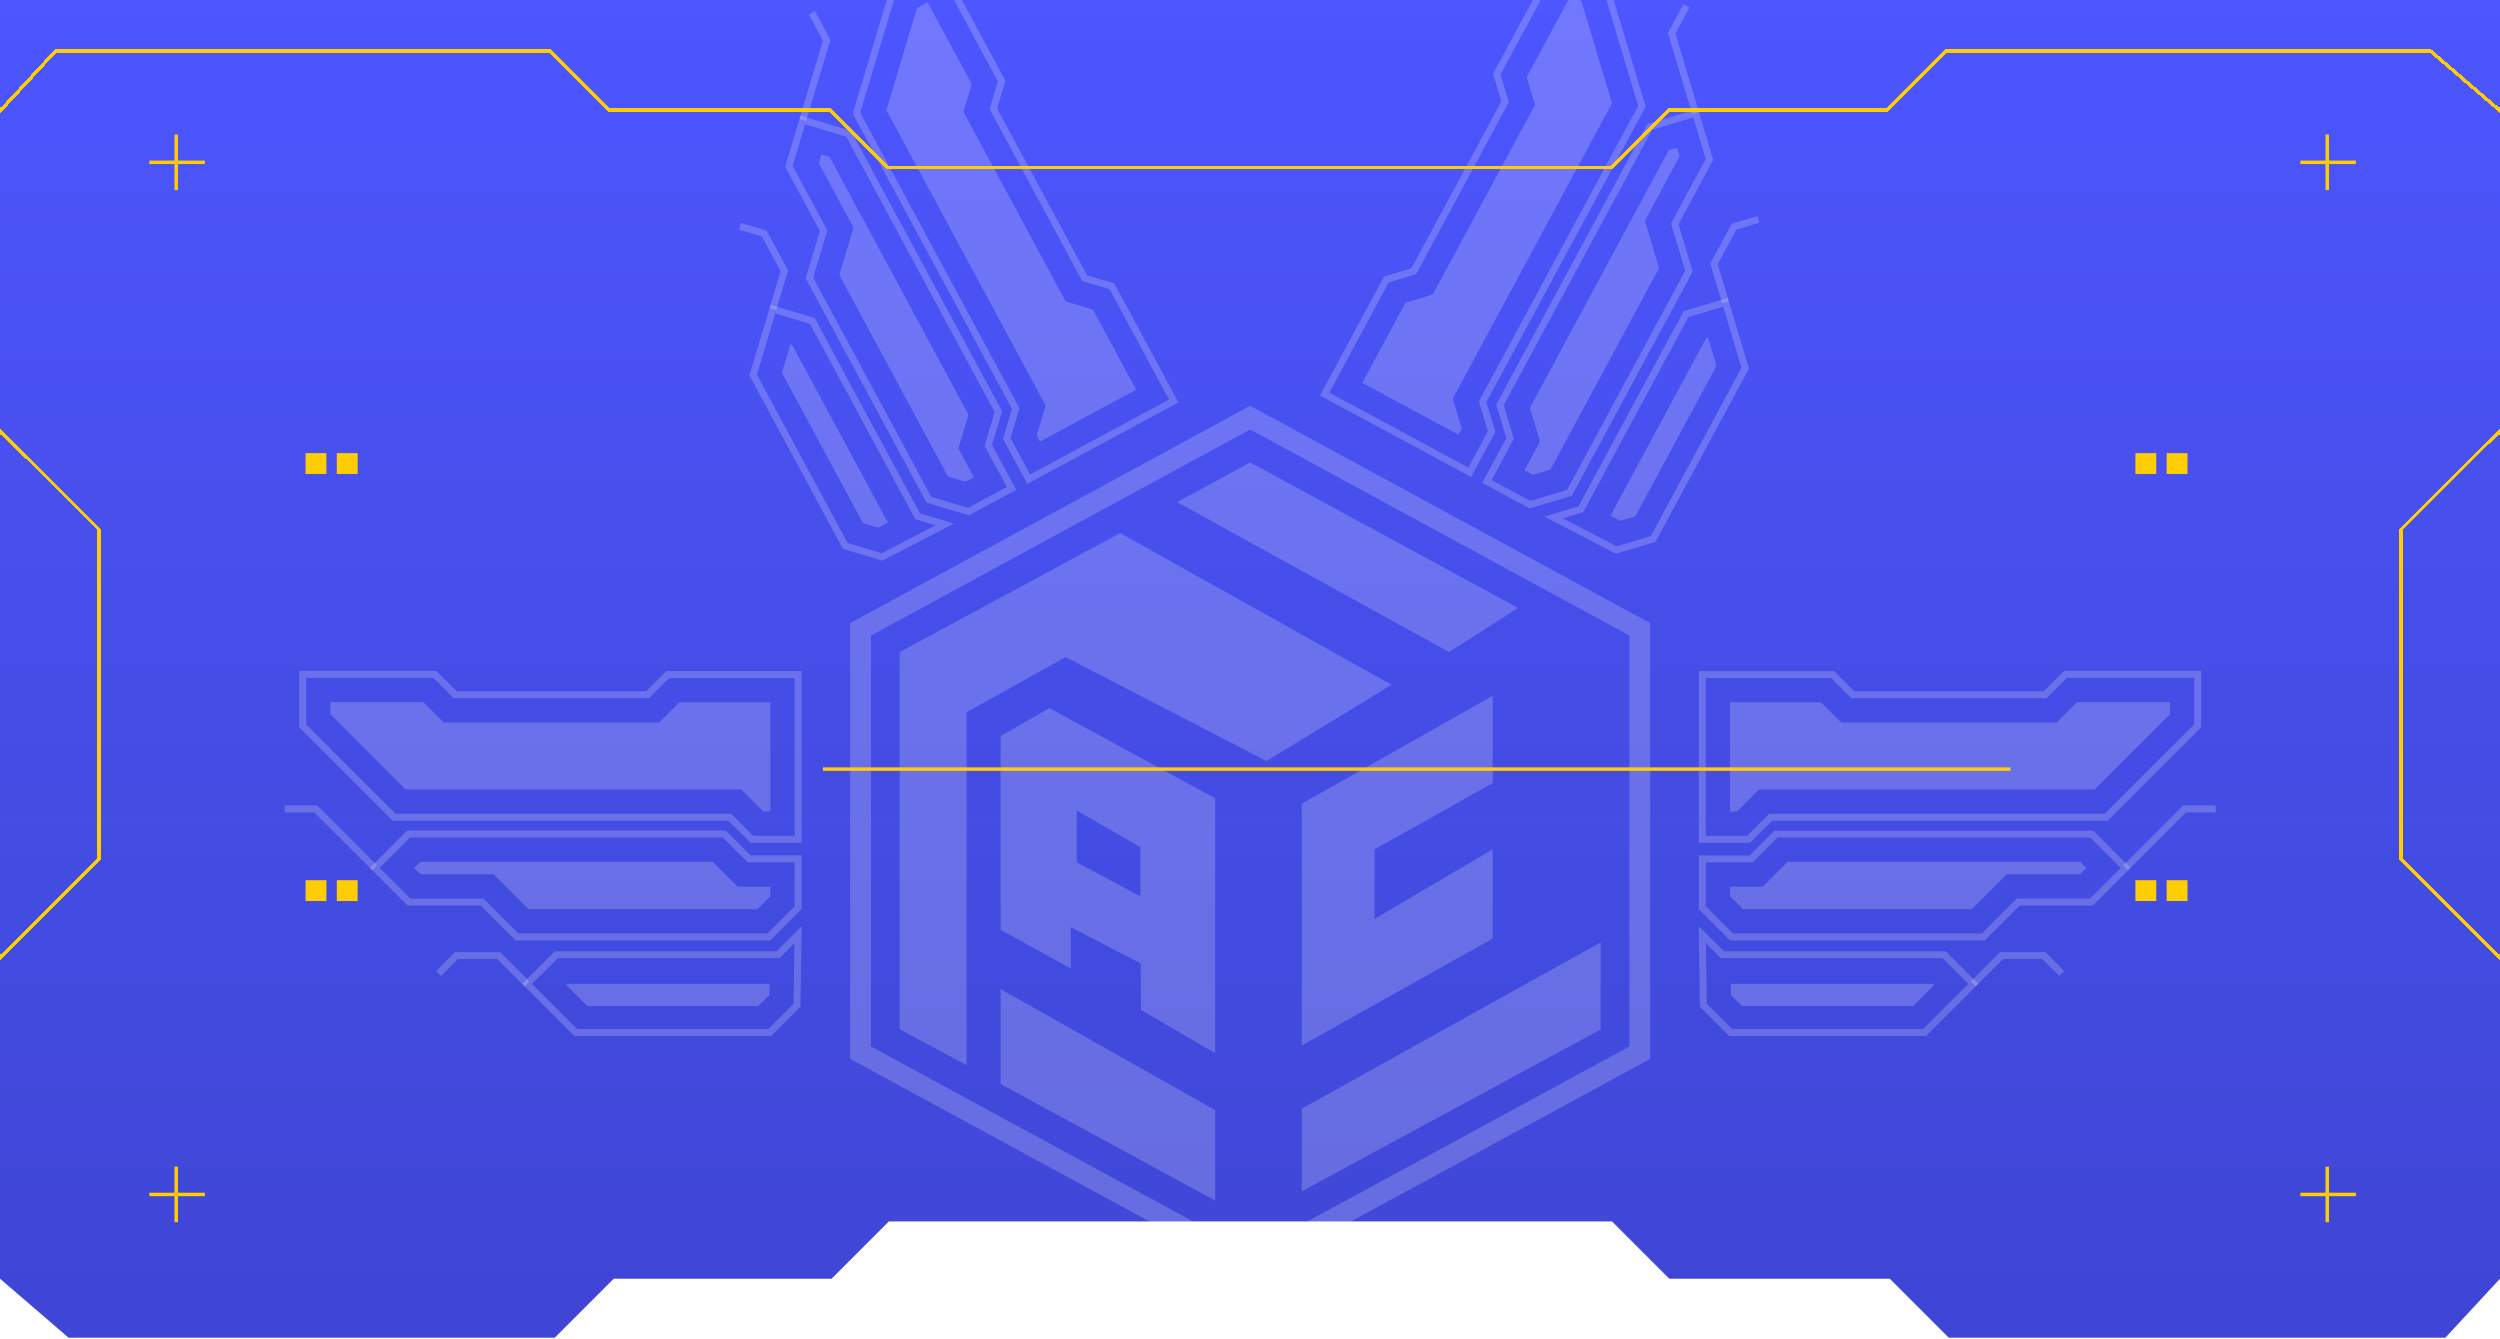 <svg width="1440" height="771" viewBox="0 0 1440 771" fill="none" xmlns="http://www.w3.org/2000/svg">
<path d="M1440 736.51L1408.5 770.51H1122.5L1088.5 736.51H961.5L928.5 703.51H512L479 736.51H353.5L319.5 770.51H39.5L0 736.51V0H1440V736.51Z" fill="#4D56FF"/>
<path d="M1440 736.51L1408.5 770.51H1122.5L1088.5 736.51H961.5L928.5 703.51H512L479 736.51H353.5L319.5 770.51H39.5L0 736.51V0H1440V736.51Z" fill="url(#paint0_linear_385_1075)" fill-opacity="0.2"/>
<g clip-path="url(#clip0_385_1075)">
<path d="M720.1 735.1L489.68 609.91V358.92L720.1 233.73L950.52 358.92V609.91L720.1 735.1ZM501.69 602.77L720.11 721.44L938.53 602.77V366.06L720.11 247.39L501.69 366.06V602.77Z" fill="white" fill-opacity="0.2"/>
<path d="M678 289.22L720.1 266.34L874.41 350.17L834.63 375.59L678 289.22Z" fill="white" fill-opacity="0.2"/>
<path d="M801.51 394.44L729.51 438.37L613.77 378.47L556.79 410.22V613.56L518.24 592.83V375.59L645.21 307.03L801.51 394.44Z" fill="white" fill-opacity="0.2"/>
<path d="M604.42 407.9L576.35 423.94V535.6L616.79 557.9V534.09L657.02 554.9L657.23 581.71L699.94 606.65V459.82L604.42 407.9ZM656.85 516.33L620.19 496.68V466.82L656.85 487.99V516.34V516.33Z" fill="white" fill-opacity="0.2"/>
<path d="M576.35 569.71V624.4L699.94 691.54V639.45L576.35 569.71Z" fill="white" fill-opacity="0.2"/>
<path d="M749.83 462.94V602.22L859.81 540.61V489.21L791.78 529.27V489.21L859.81 451.04V400.77L749.83 462.94Z" fill="white" fill-opacity="0.2"/>
<path d="M749.83 638.6L921.99 542.78V592.96L749.83 686.19V638.6Z" fill="white" fill-opacity="0.2"/>
<path d="M461.7 485.47H432.25L419.54 472.76H226.22L172.32 418.86V386.41H251.26L263.02 398.17H372.2L383.82 386.55H461.7V485.46V485.47ZM433.91 481.47H457.7V390.56H385.48L373.86 402.18H261.37L249.61 390.42H176.32V417.21L227.87 468.76H421.19L433.9 481.47H433.91Z" fill="white" fill-opacity="0.2"/>
<path d="M243.81 404.41L250.89 411.49L255.58 416.18H379.67L384.36 411.49L391.3 404.55H443.72V467.46H439.73L431.71 459.44L427.02 454.75H233.67L190.32 411.4V404.41H243.8" fill="white" fill-opacity="0.2"/>
<path d="M443.69 541.69H296.99L276.87 521.57H234.72L213.05 499.9L234.55 478.4H418.04L432.36 492.72H461.71V523.67L443.7 541.68L443.69 541.69ZM298.64 537.69H442.03L457.7 522.02V496.73H430.69L416.37 482.41H236.19L218.69 499.91L236.36 517.58H278.51L298.63 537.7L298.64 537.69Z" fill="white" fill-opacity="0.2"/>
<path d="M410.57 496.4L420.21 506.04L424.9 510.73H443.71V516.23L436.24 523.7H304.45L289.02 508.27L284.33 503.58H242.18L238.51 499.91L242.01 496.41H410.59" fill="white" fill-opacity="0.2"/>
<path d="M444.23 596.73H330.79L300.77 566.71L319.54 547.94H447.29L461.77 533.46L461.04 579.91L444.22 596.73H444.23ZM332.45 592.73H442.57L457.07 578.23L457.62 543.27L448.95 551.94H321.2L306.43 566.71L332.45 592.73Z" fill="white" fill-opacity="0.2"/>
<path d="M443.27 566.72L443.17 573.12L436.78 579.51H338.26L326.24 567.49L327.01 566.72H443.27Z" fill="white" fill-opacity="0.2"/>
<path d="M214.45 501.31L181.07 467.93H164V463.93H182.73L217.28 498.48L214.45 501.31Z" fill="white" fill-opacity="0.2"/>
<path d="M302.19 568.13L286.48 552.41H263.76L254 562.18L251.17 559.35L262.1 548.41H288.14L305.02 565.3L302.19 568.13Z" fill="white" fill-opacity="0.2"/>
<path d="M591.71 278.71L577.74 252.78L582.9 235.56L491.19 65.38L513.07 -7.63L541.64 -23.02L579.09 46.47L574.31 62.41L626.1 158.52L641.84 163.24L678.78 231.8L591.71 278.72V278.71ZM582.05 252.34L593.34 273.29L673.37 230.16L639.11 166.59L623.37 161.87L570 62.84L574.78 46.9L540.01 -17.61L516.42 -4.9L495.49 64.94L587.2 235.12L582.04 252.34H582.05Z" fill="white" fill-opacity="0.2"/>
<path d="M559.7 48.44L556.83 58.03L554.93 64.38L558.07 70.21L610.65 167.78L613.79 173.61L620.14 175.51L629.54 178.33L654.41 224.48L599.03 254.33L597.13 250.81L600.39 239.94L602.29 233.59L599.15 227.76L524.38 89.02L510.58 63.41L528.18 4.68L534.34 1.36L559.71 48.44" fill="white" fill-opacity="0.2"/>
<path d="M558.08 296.83L533.68 289.52L464.08 160.38L472.25 133.12L452.25 96.01L461.05 66.65L490.17 75.38L577.22 236.91L571.41 256.31L585.33 282.15L558.08 296.83ZM536.41 286.16L557.64 292.52L579.91 280.52L567.1 256.74L572.91 237.34L487.43 78.73L463.73 71.63L456.56 95.57L476.56 132.68L468.39 159.94L536.41 286.17V286.16Z" fill="white" fill-opacity="0.2"/>
<path d="M557.84 238.88L553.93 251.94L552.03 258.29L555.17 264.12L560.95 274.84L556.11 277.45L545.99 274.42L483.47 158.4L489.73 137.49L491.63 131.14L488.49 125.31L471.64 94.04L473.13 89.06L477.87 90.48L557.84 238.88Z" fill="white" fill-opacity="0.2"/>
<path d="M508.27 322.94L485.48 316.11L431.67 216.25L443.85 175.59L469.28 183.21L529.88 295.67L549.5 301.55L508.26 322.95L508.27 322.94ZM488.22 312.75L507.87 318.64L538.9 302.54L527.15 299.02L466.55 186.56L446.54 180.56L435.98 215.81L488.22 312.75Z" fill="white" fill-opacity="0.2"/>
<path d="M511.44 301.02L505.76 303.97L497.1 301.38L450.36 214.65L455.24 198.37L456.29 198.68L511.44 301.03" fill="white" fill-opacity="0.2"/>
<path d="M464.31 69.71L460.48 68.56L474.03 23.34L465.93 8.31L469.45 6.42L478.33 22.9L464.31 69.71Z" fill="white" fill-opacity="0.2"/>
<path d="M447.11 178.65L443.28 177.5L449.65 156.21L438.88 136.21L425.65 132.25L426.8 128.42L441.61 132.86L453.96 155.77L447.11 178.65Z" fill="white" fill-opacity="0.2"/>
<path d="M847.36 274.73L760.29 227.81L797.23 159.25L812.98 154.53L864.77 58.42L860 42.48L897.44 -27L926.01 -11.61L947.89 61.4L856.18 231.58L861.34 248.8L847.37 274.73H847.36ZM765.71 226.19L845.74 269.32L857.03 248.37L851.87 231.15L943.58 60.97L922.65 -8.87L899.06 -21.58L864.3 42.93L869.07 58.87L815.7 157.9L799.95 162.62L765.69 226.19H765.71Z" fill="white" fill-opacity="0.2"/>
<path d="M879.38 44.47L904.75 -2.61L910.91 0.71L928.51 59.44L914.71 85.05L839.94 223.79L836.8 229.62L838.7 235.97L841.96 246.84L840.06 250.36L784.68 220.51L809.55 174.36L818.95 171.54L825.3 169.64L828.44 163.81L881.02 66.24L884.16 60.41L882.26 54.06L879.39 44.47" fill="white" fill-opacity="0.2"/>
<path d="M880.99 292.86L853.74 278.18L867.66 252.34L861.85 232.94L862.24 232.21L948.9 71.41L978.02 62.68L986.82 92.04L966.82 129.15L974.99 156.41L905.4 285.55L881 292.86H880.99ZM859.16 276.55L881.43 288.55L902.66 282.19L970.68 155.96L962.51 128.7L982.51 91.59L975.34 67.65L951.64 74.75L866.16 233.36L871.97 252.76L859.16 276.54V276.55Z" fill="white" fill-opacity="0.2"/>
<path d="M881.24 234.91L961.21 86.51L965.95 85.09L967.44 90.07L950.59 121.34L947.45 127.17L949.35 133.52L955.61 154.43L893.09 270.45L882.97 273.48L878.13 270.87L883.91 260.15L887.05 254.32L885.15 247.97L881.24 234.91Z" fill="white" fill-opacity="0.2"/>
<path d="M930.81 318.96L889.57 297.56L909.19 291.68L969.79 179.22L995.22 171.6L1007.4 212.26L953.59 312.12L930.8 318.95L930.81 318.96ZM900.18 298.57L931.21 314.67L950.86 308.78L1003.1 211.84L992.54 176.59L972.53 182.59L911.93 295.05L900.18 298.57Z" fill="white" fill-opacity="0.2"/>
<path d="M927.63 297.05L982.78 194.7L983.83 194.39L988.71 210.67L941.97 297.4L933.31 299.99L927.63 297.04" fill="white" fill-opacity="0.2"/>
<path d="M974.77 65.74L960.74 18.93L969.62 2.44L973.15 4.34L965.05 19.37L978.6 64.59L974.77 65.74Z" fill="white" fill-opacity="0.2"/>
<path d="M991.97 174.68L985.11 151.8L997.46 128.89L1012.27 124.45L1013.42 128.28L1000.2 132.24L989.42 152.24L995.8 173.53L991.97 174.68Z" fill="white" fill-opacity="0.2"/>
<path d="M1007.96 485.47H978.51V386.56H1056.39L1068.01 398.18H1177.19L1188.95 386.42H1267.89V418.87L1213.99 472.77H1020.67L1007.96 485.48V485.47ZM982.51 481.47H1006.3L1019.01 468.76H1212.33L1263.88 417.21V390.42H1190.6L1178.84 402.18H1066.35L1054.73 390.56H982.51V481.47Z" fill="white" fill-opacity="0.2"/>
<path d="M1196.4 404.41H1249.88V411.4L1206.53 454.75H1177.44H1019.83H1013.2L1008.51 459.44L1000.49 467.46H996.5V404.55H1048.92L1055.86 411.49L1060.55 416.18H1067.18H1178.01H1184.64L1189.33 411.49L1196.41 404.41" fill="white" fill-opacity="0.2"/>
<path d="M1143.22 541.69H996.52L978.51 523.68V492.73H1007.86L1022.18 478.41H1205.67L1227.17 499.91L1205.5 521.58H1163.35L1143.23 541.7L1143.22 541.69ZM998.18 537.69H1141.57L1161.69 517.57H1203.84L1221.51 499.9L1204.01 482.4H1023.83L1009.51 496.72H982.5V522.01L998.17 537.68L998.18 537.69Z" fill="white" fill-opacity="0.2"/>
<path d="M1029.64 496.4H1198.22L1201.72 499.9L1198.05 503.57H1162.52H1155.89L1151.2 508.26L1135.77 523.69H1003.98L996.51 516.22V510.72H1008.69H1015.32L1020.01 506.03L1029.65 496.39" fill="white" fill-opacity="0.2"/>
<path d="M1109.42 596.73H995.98L979.16 579.91L978.43 533.46L992.91 547.94H1120.66L1139.43 566.71L1109.41 596.73H1109.42ZM997.64 592.73H1107.76L1133.78 566.71L1119.01 551.94H991.26L982.59 543.27L983.14 578.23L997.64 592.73Z" fill="white" fill-opacity="0.2"/>
<path d="M996.94 566.72H1113.2L1113.97 567.49L1101.95 579.51H1003.43L997.04 573.12L996.94 566.72Z" fill="white" fill-opacity="0.2"/>
<path d="M1225.76 501.31L1222.93 498.48L1257.48 463.93H1276.21V467.93H1259.14L1225.76 501.31Z" fill="white" fill-opacity="0.2"/>
<path d="M1138.02 568.13L1135.19 565.3L1152.07 548.41H1178.11L1189.04 559.35L1186.21 562.18L1176.45 552.41H1153.73L1138.02 568.13Z" fill="white" fill-opacity="0.2"/>
</g>
<g filter="url(#filter0_d_385_1075)">
<path d="M511.086 96.49L478.086 63.49L351.086 63.49L317.086 29.49L31.936 29.49L0.733 63.17L-1 65.041L-1 -2L1441 -2L1441 64.671L1439.35 63.248L1400.13 29.49L1120.91 29.49L1086.91 63.49L961.414 63.49L928.414 96.49L511.086 96.49Z" stroke="#FFCD03" stroke-width="2" shape-rendering="crispEdges"/>
</g>
<path d="M101.5 77.5V109.5" stroke="#FFCD03" stroke-width="2"/>
<path d="M118 93.495L86 93.495" stroke="#FFCD03" stroke-width="2"/>
<path d="M1340.5 77.5V109.5" stroke="#FFCD03" stroke-width="2"/>
<path d="M1357 93.495L1325 93.495" stroke="#FFCD03" stroke-width="2"/>
<path d="M101.5 672V704" stroke="#FFCD03" stroke-width="2"/>
<path d="M118 687.995L86 687.995" stroke="#FFCD03" stroke-width="2"/>
<path d="M1340.5 672V704" stroke="#FFCD03" stroke-width="2"/>
<path d="M1357 687.995L1325 687.995" stroke="#FFCD03" stroke-width="2"/>
<g filter="url(#filter1_d_385_1075)">
<path d="M474 443H1158" stroke="#FFCD03" stroke-width="2"/>
</g>
<g filter="url(#filter2_d_385_1075)">
<path d="M57 304.968L-1 247V553L57 495.032V304.968Z" stroke="#FFCD03" stroke-width="2" shape-rendering="crispEdges"/>
</g>
<g filter="url(#filter3_d_385_1075)">
<path d="M1383 495.032L1441 553L1441 247L1383 304.968L1383 495.032Z" stroke="#FFCD03" stroke-width="2" shape-rendering="crispEdges"/>
</g>
<rect x="176" y="507" width="12" height="12" fill="#FFCD03"/>
<rect x="194" y="507" width="12" height="12" fill="#FFCD03"/>
<rect x="176" y="261" width="12" height="12" fill="#FFCD03"/>
<rect x="194" y="261" width="12" height="12" fill="#FFCD03"/>
<rect x="1230" y="507" width="12" height="12" fill="#FFCD03"/>
<rect x="1248" y="507" width="12" height="12" fill="#FFCD03"/>
<rect x="1230" y="261" width="12" height="12" fill="#FFCD03"/>
<rect x="1248" y="261" width="12" height="12" fill="#FFCD03"/>
<defs>
<filter id="filter0_d_385_1075" x="-22" y="-23" width="1484" height="140.49" filterUnits="userSpaceOnUse" color-interpolation-filters="sRGB">
<feFlood flood-opacity="0" result="BackgroundImageFix"/>
<feColorMatrix in="SourceAlpha" type="matrix" values="0 0 0 0 0 0 0 0 0 0 0 0 0 0 0 0 0 0 127 0" result="hardAlpha"/>
<feOffset/>
<feGaussianBlur stdDeviation="10"/>
<feComposite in2="hardAlpha" operator="out"/>
<feColorMatrix type="matrix" values="0 0 0 0 1 0 0 0 0 0.804 0 0 0 0 0.012 0 0 0 0.5 0"/>
<feBlend mode="normal" in2="BackgroundImageFix" result="effect1_dropShadow_385_1075"/>
<feBlend mode="normal" in="SourceGraphic" in2="effect1_dropShadow_385_1075" result="shape"/>
</filter>
<filter id="filter1_d_385_1075" x="454" y="422" width="724" height="42" filterUnits="userSpaceOnUse" color-interpolation-filters="sRGB">
<feFlood flood-opacity="0" result="BackgroundImageFix"/>
<feColorMatrix in="SourceAlpha" type="matrix" values="0 0 0 0 0 0 0 0 0 0 0 0 0 0 0 0 0 0 127 0" result="hardAlpha"/>
<feOffset/>
<feGaussianBlur stdDeviation="10"/>
<feComposite in2="hardAlpha" operator="out"/>
<feColorMatrix type="matrix" values="0 0 0 0 1 0 0 0 0 1 0 0 0 0 1 0 0 0 0.25 0"/>
<feBlend mode="normal" in2="BackgroundImageFix" result="effect1_dropShadow_385_1075"/>
<feBlend mode="normal" in="SourceGraphic" in2="effect1_dropShadow_385_1075" result="shape"/>
</filter>
<filter id="filter2_d_385_1075" x="-22" y="224.587" width="100" height="350.827" filterUnits="userSpaceOnUse" color-interpolation-filters="sRGB">
<feFlood flood-opacity="0" result="BackgroundImageFix"/>
<feColorMatrix in="SourceAlpha" type="matrix" values="0 0 0 0 0 0 0 0 0 0 0 0 0 0 0 0 0 0 127 0" result="hardAlpha"/>
<feOffset/>
<feGaussianBlur stdDeviation="10"/>
<feComposite in2="hardAlpha" operator="out"/>
<feColorMatrix type="matrix" values="0 0 0 0 1 0 0 0 0 0.804 0 0 0 0 0.012 0 0 0 0.5 0"/>
<feBlend mode="normal" in2="BackgroundImageFix" result="effect1_dropShadow_385_1075"/>
<feBlend mode="normal" in="SourceGraphic" in2="effect1_dropShadow_385_1075" result="shape"/>
</filter>
<filter id="filter3_d_385_1075" x="1362" y="224.587" width="100" height="350.827" filterUnits="userSpaceOnUse" color-interpolation-filters="sRGB">
<feFlood flood-opacity="0" result="BackgroundImageFix"/>
<feColorMatrix in="SourceAlpha" type="matrix" values="0 0 0 0 0 0 0 0 0 0 0 0 0 0 0 0 0 0 127 0" result="hardAlpha"/>
<feOffset/>
<feGaussianBlur stdDeviation="10"/>
<feComposite in2="hardAlpha" operator="out"/>
<feColorMatrix type="matrix" values="0 0 0 0 1 0 0 0 0 0.804 0 0 0 0 0.012 0 0 0 0.5 0"/>
<feBlend mode="normal" in2="BackgroundImageFix" result="effect1_dropShadow_385_1075"/>
<feBlend mode="normal" in="SourceGraphic" in2="effect1_dropShadow_385_1075" result="shape"/>
</filter>
<linearGradient id="paint0_linear_385_1075" x1="720" y1="0" x2="720" y2="770.51" gradientUnits="userSpaceOnUse">
<stop stop-opacity="0"/>
<stop offset="1" stop-color="#04072F"/>
</linearGradient>
<clipPath id="clip0_385_1075">
<rect width="1112" height="731" fill="white" transform="translate(164 -27)"/>
</clipPath>
</defs>
</svg>
